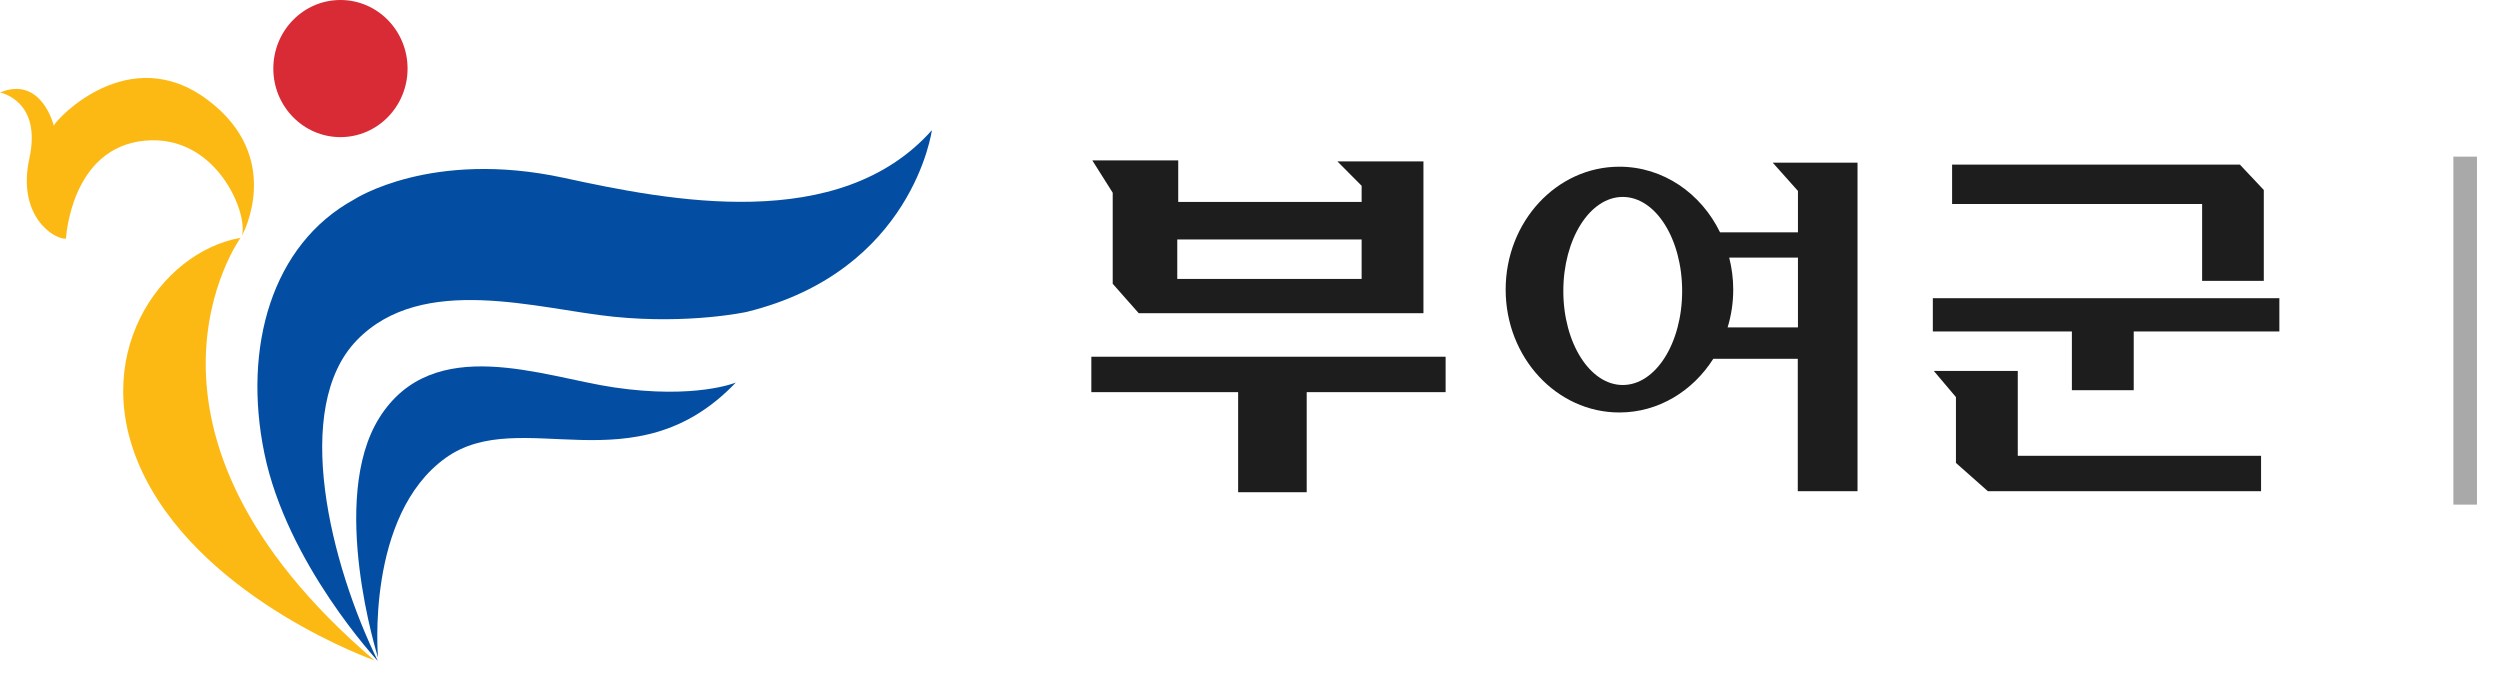 <svg width="106" height="29" viewBox="0 0 106 29" fill="none" xmlns="http://www.w3.org/2000/svg">
<g clip-path="url(#clip0_153_260)">
<path d="M11.589 2.907C11.589 1.303 12.862 0 14.435 0C16.008 0 17.281 1.303 17.281 2.907C17.281 4.511 16.008 5.814 14.435 5.814C12.862 5.814 11.589 4.511 11.589 2.907Z" fill="#D82B36"/>
<path d="M2.281 5.327C2.281 5.327 1.764 3.195 0 3.922C0 3.922 1.784 4.251 1.246 6.712C0.708 9.174 2.301 10.161 2.798 10.12C2.798 10.12 2.989 6.267 6.135 5.965C9.144 5.677 10.52 8.995 10.261 9.99C10.261 9.99 12.093 6.692 8.797 4.23C5.474 1.742 2.41 5.026 2.281 5.327Z" fill="#FDB913"/>
<path d="M10.193 10.093C10.193 10.093 4.378 18.183 15.878 28.001C15.878 28.001 8.824 25.512 6.155 20.26C3.588 15.207 6.788 10.676 10.193 10.086V10.093Z" fill="#FDB913"/>
<path d="M16.028 28.035C16.028 28.035 12.168 23.908 11.207 19.211C10.288 14.727 11.521 10.36 15.021 8.454C15.021 8.454 18.275 6.322 23.913 7.542C28.359 8.509 35.583 9.942 39.512 5.52C39.512 5.52 38.709 11.498 31.655 13.226C31.655 13.226 29.244 13.754 26.03 13.431C22.817 13.109 17.914 11.553 15.129 14.426C12.351 17.298 14.013 23.921 16.021 28.028L16.028 28.035Z" fill="#034EA2"/>
<path d="M16.028 27.883C16.028 27.883 15.49 21.856 18.895 19.416C22.081 17.133 26.895 20.732 31.198 16.221C31.198 16.221 29.489 16.934 26.037 16.426C23.041 15.988 18.364 14.082 16.083 17.715C13.911 21.184 16.028 27.883 16.028 27.883Z" fill="#034EA2"/>
<path d="M56.711 6.849L57.733 7.877V8.563H49.957V6.801H46.314L47.179 8.172V12.032L48.282 13.28H60.354V6.842H56.711V6.849ZM57.733 11.826H49.916V10.153H57.733V11.826Z" fill="#1D1D1D"/>
<path d="M61.294 15.125H46.273V16.627H52.497V20.87H55.404V16.627H61.294V15.125Z" fill="#1D1D1D"/>
<path d="M75.163 6.896L76.233 8.096V9.851H72.93C72.127 8.199 70.52 7.068 68.661 7.068C65.999 7.068 63.84 9.399 63.84 12.278C63.84 15.158 65.999 17.489 68.661 17.489C70.316 17.489 71.773 16.584 72.644 15.213H76.226V20.828H78.759V6.896H75.157H75.163ZM68.804 16.324C67.415 16.324 66.285 14.541 66.285 12.34C66.285 10.139 67.408 8.35 68.804 8.35C70.2 8.35 71.323 10.133 71.323 12.34C71.323 14.548 70.2 16.324 68.804 16.324ZM73.25 13.883C73.407 13.376 73.489 12.834 73.489 12.272C73.489 11.805 73.427 11.353 73.318 10.921H76.233V13.883H73.25Z" fill="#1D1D1D"/>
<path d="M82.769 8.651V6.979H94.971L95.985 8.055V11.908H93.37V8.651H82.769Z" fill="#1D1D1D"/>
<path d="M96.645 12.643H81.952V14.055H87.848V16.544H90.47V14.055H96.645V12.643Z" fill="#1D1D1D"/>
<path d="M81.993 15.727H85.554V19.326H95.869V20.828H84.287L82.932 19.628V16.837L81.993 15.727Z" fill="#1D1D1D"/>
</g>
<line x1="104.523" y1="6.641" x2="104.523" y2="21.396" stroke="#555555" stroke-opacity="0.5"/>
<defs>
<clipPath id="clip0_153_260">
<rect width="96.645" height="28.035" fill="white"/>
</clipPath>
</defs>
</svg>
